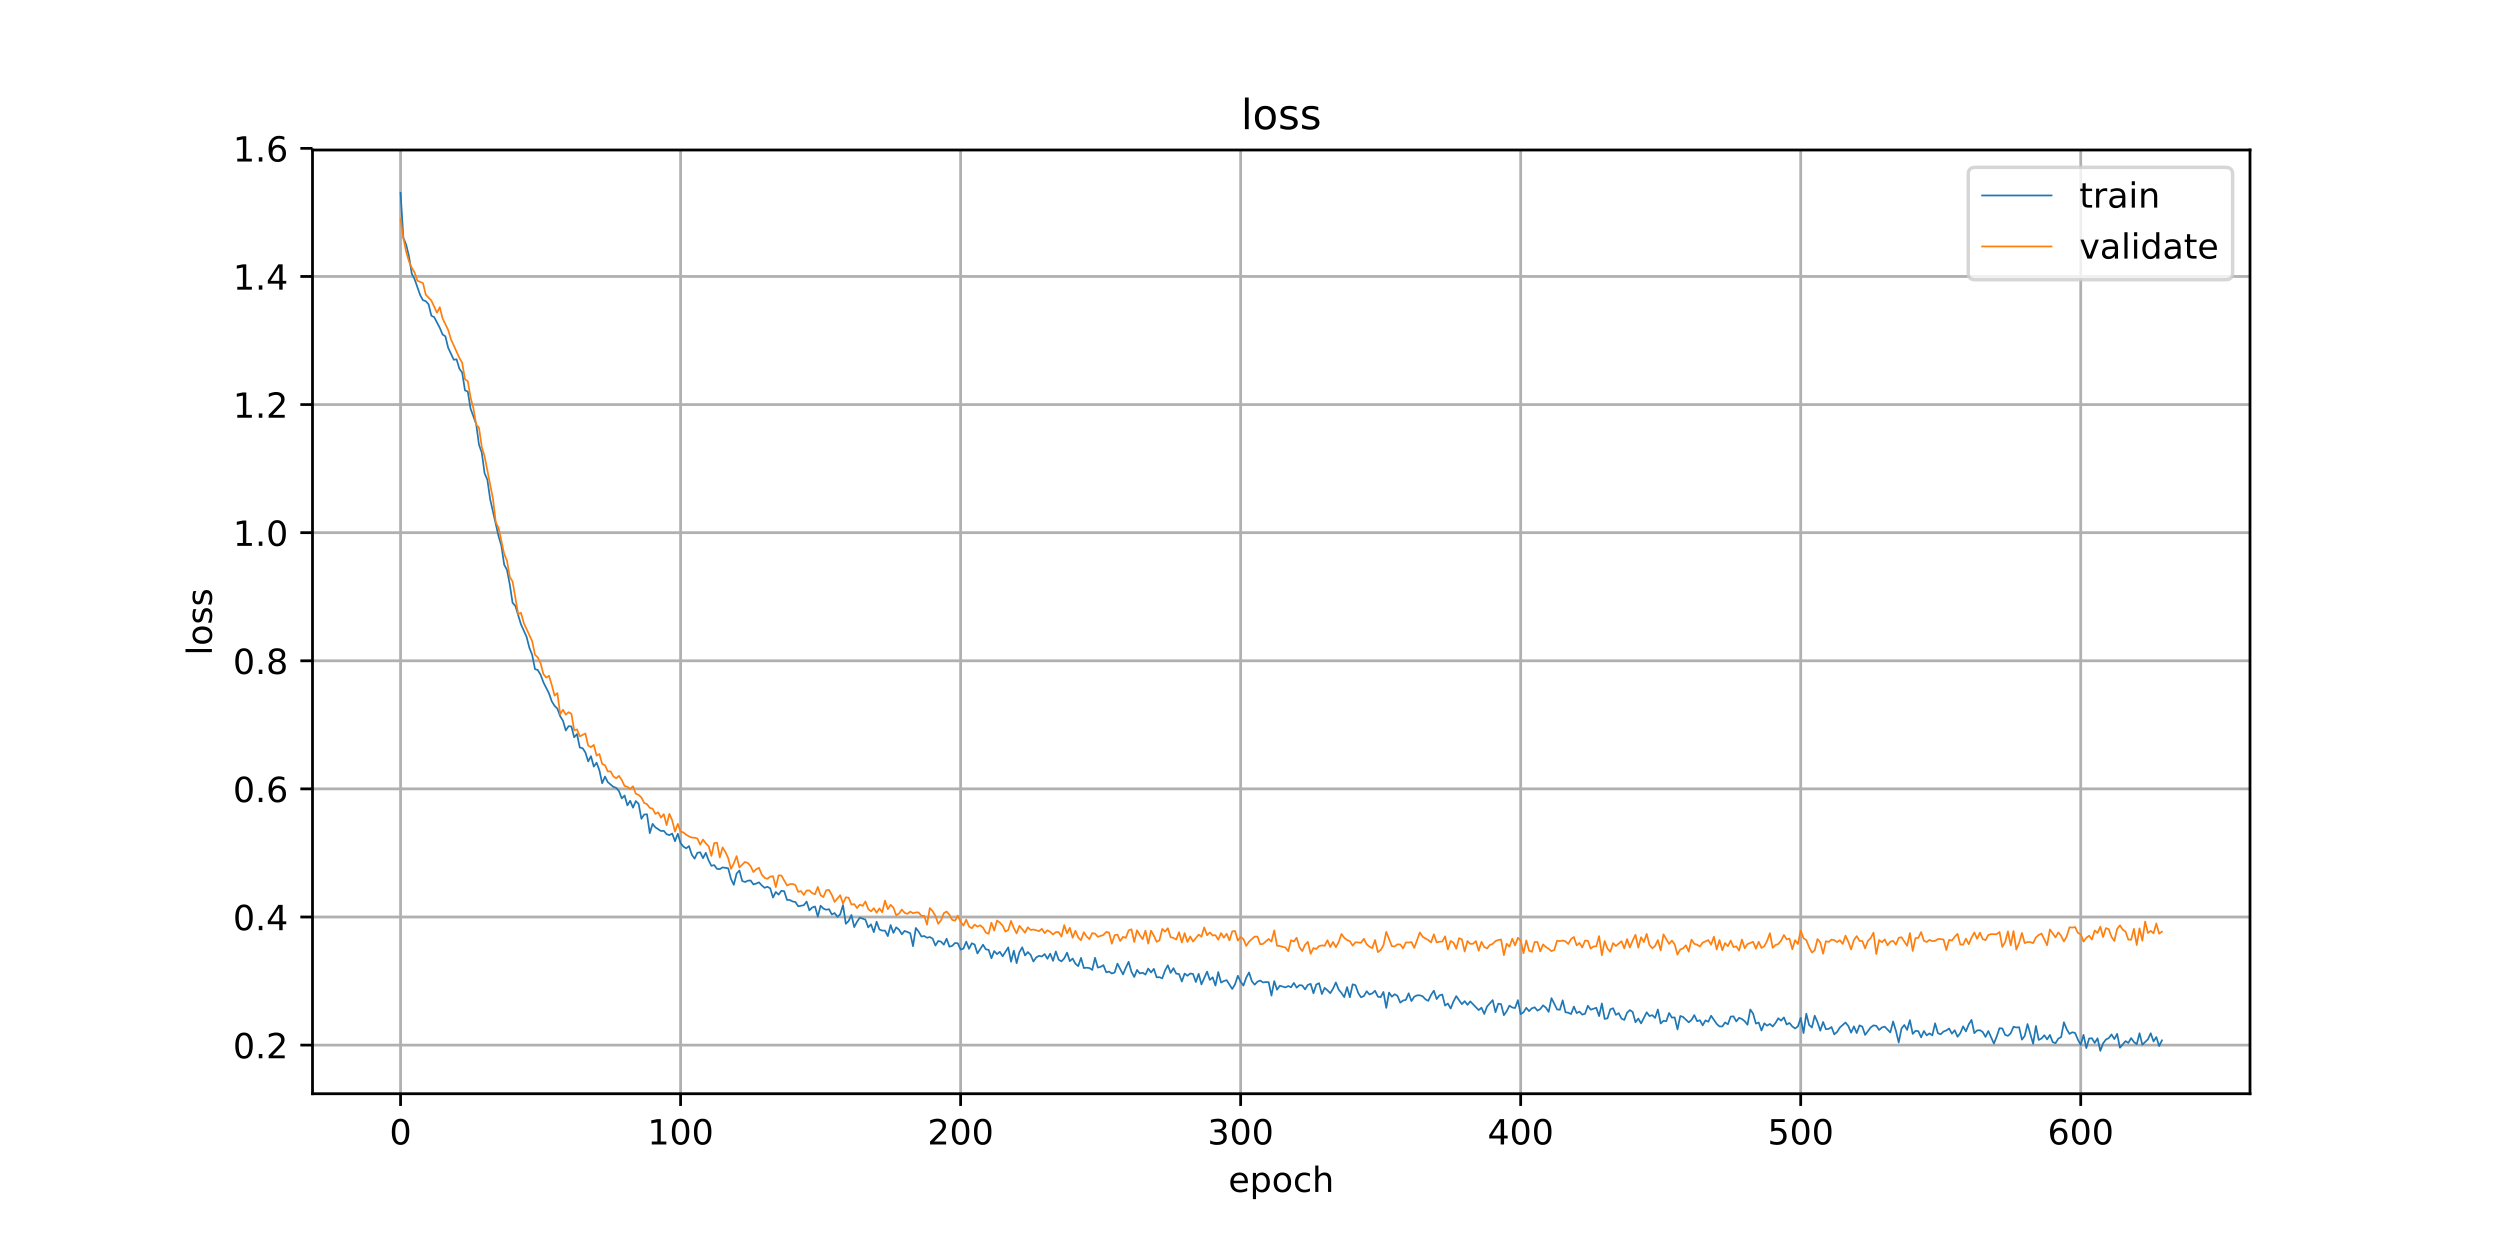 <?xml version="1.0" encoding="utf-8" standalone="no"?>
<!DOCTYPE svg PUBLIC "-//W3C//DTD SVG 1.1//EN"
  "http://www.w3.org/Graphics/SVG/1.1/DTD/svg11.dtd">
<!-- Created with matplotlib (https://matplotlib.org/) -->
<svg height="360pt" version="1.1" viewBox="0 0 720 360" width="720pt" xmlns="http://www.w3.org/2000/svg" xmlns:xlink="http://www.w3.org/1999/xlink">
 <defs>
  <style type="text/css">
*{stroke-linecap:butt;stroke-linejoin:round;}
  </style>
 </defs>
 <g id="figure_1">
  <g id="patch_1">
   <path d="M 0 360 
L 720 360 
L 720 0 
L 0 0 
z
" style="fill:#ffffff;"/>
  </g>
  <g id="axes_1">
   <g id="patch_2">
    <path d="M 90 315 
L 648 315 
L 648 43.2 
L 90 43.2 
z
" style="fill:#ffffff;"/>
   </g>
   <g id="matplotlib.axis_1">
    <g id="xtick_1">
     <g id="line2d_1">
      <path clip-path="url(#p3392801a5b)" d="M 115.364 315 
L 115.364 43.2 
" style="fill:none;stroke:#b0b0b0;stroke-linecap:square;stroke-width:0.8;"/>
     </g>
     <g id="line2d_2">
      <defs>
       <path d="M 0 0 
L 0 3.5 
" id="mfd34cdeb40" style="stroke:#000000;stroke-width:0.8;"/>
      </defs>
      <g>
       <use style="stroke:#000000;stroke-width:0.8;" x="115.364" xlink:href="#mfd34cdeb40" y="315"/>
      </g>
     </g>
     <g id="text_1">
      <!-- 0 -->
      <defs>
       <path d="M 31.781 66.406 
Q 24.172 66.406 20.328 58.906 
Q 16.5 51.422 16.5 36.375 
Q 16.5 21.391 20.328 13.891 
Q 24.172 6.391 31.781 6.391 
Q 39.453 6.391 43.281 13.891 
Q 47.125 21.391 47.125 36.375 
Q 47.125 51.422 43.281 58.906 
Q 39.453 66.406 31.781 66.406 
z
M 31.781 74.219 
Q 44.047 74.219 50.516 64.516 
Q 56.984 54.828 56.984 36.375 
Q 56.984 17.969 50.516 8.266 
Q 44.047 -1.422 31.781 -1.422 
Q 19.531 -1.422 13.062 8.266 
Q 6.594 17.969 6.594 36.375 
Q 6.594 54.828 13.062 64.516 
Q 19.531 74.219 31.781 74.219 
z
" id="DejaVuSans-48"/>
      </defs>
      <g transform="translate(112.182 329.598)scale(0.1 -0.1)">
       <use xlink:href="#DejaVuSans-48"/>
      </g>
     </g>
    </g>
    <g id="xtick_2">
     <g id="line2d_3">
      <path clip-path="url(#p3392801a5b)" d="M 196.011 315 
L 196.011 43.2 
" style="fill:none;stroke:#b0b0b0;stroke-linecap:square;stroke-width:0.8;"/>
     </g>
     <g id="line2d_4">
      <g>
       <use style="stroke:#000000;stroke-width:0.8;" x="196.011" xlink:href="#mfd34cdeb40" y="315"/>
      </g>
     </g>
     <g id="text_2">
      <!-- 100 -->
      <defs>
       <path d="M 12.406 8.297 
L 28.516 8.297 
L 28.516 63.922 
L 10.984 60.406 
L 10.984 69.391 
L 28.422 72.906 
L 38.281 72.906 
L 38.281 8.297 
L 54.391 8.297 
L 54.391 0 
L 12.406 0 
z
" id="DejaVuSans-49"/>
      </defs>
      <g transform="translate(186.467 329.598)scale(0.1 -0.1)">
       <use xlink:href="#DejaVuSans-49"/>
       <use x="63.623" xlink:href="#DejaVuSans-48"/>
       <use x="127.246" xlink:href="#DejaVuSans-48"/>
      </g>
     </g>
    </g>
    <g id="xtick_3">
     <g id="line2d_5">
      <path clip-path="url(#p3392801a5b)" d="M 276.659 315 
L 276.659 43.2 
" style="fill:none;stroke:#b0b0b0;stroke-linecap:square;stroke-width:0.8;"/>
     </g>
     <g id="line2d_6">
      <g>
       <use style="stroke:#000000;stroke-width:0.8;" x="276.659" xlink:href="#mfd34cdeb40" y="315"/>
      </g>
     </g>
     <g id="text_3">
      <!-- 200 -->
      <defs>
       <path d="M 19.188 8.297 
L 53.609 8.297 
L 53.609 0 
L 7.328 0 
L 7.328 8.297 
Q 12.938 14.109 22.625 23.891 
Q 32.328 33.688 34.812 36.531 
Q 39.547 41.844 41.422 45.531 
Q 43.312 49.219 43.312 52.781 
Q 43.312 58.594 39.234 62.25 
Q 35.156 65.922 28.609 65.922 
Q 23.969 65.922 18.812 64.312 
Q 13.672 62.703 7.812 59.422 
L 7.812 69.391 
Q 13.766 71.781 18.938 73 
Q 24.125 74.219 28.422 74.219 
Q 39.75 74.219 46.484 68.547 
Q 53.219 62.891 53.219 53.422 
Q 53.219 48.922 51.531 44.891 
Q 49.859 40.875 45.406 35.406 
Q 44.188 33.984 37.641 27.219 
Q 31.109 20.453 19.188 8.297 
z
" id="DejaVuSans-50"/>
      </defs>
      <g transform="translate(267.115 329.598)scale(0.1 -0.1)">
       <use xlink:href="#DejaVuSans-50"/>
       <use x="63.623" xlink:href="#DejaVuSans-48"/>
       <use x="127.246" xlink:href="#DejaVuSans-48"/>
      </g>
     </g>
    </g>
    <g id="xtick_4">
     <g id="line2d_7">
      <path clip-path="url(#p3392801a5b)" d="M 357.306 315 
L 357.306 43.2 
" style="fill:none;stroke:#b0b0b0;stroke-linecap:square;stroke-width:0.8;"/>
     </g>
     <g id="line2d_8">
      <g>
       <use style="stroke:#000000;stroke-width:0.8;" x="357.306" xlink:href="#mfd34cdeb40" y="315"/>
      </g>
     </g>
     <g id="text_4">
      <!-- 300 -->
      <defs>
       <path d="M 40.578 39.312 
Q 47.656 37.797 51.625 33 
Q 55.609 28.219 55.609 21.188 
Q 55.609 10.406 48.188 4.484 
Q 40.766 -1.422 27.094 -1.422 
Q 22.516 -1.422 17.656 -0.516 
Q 12.797 0.391 7.625 2.203 
L 7.625 11.719 
Q 11.719 9.328 16.594 8.109 
Q 21.484 6.891 26.812 6.891 
Q 36.078 6.891 40.938 10.547 
Q 45.797 14.203 45.797 21.188 
Q 45.797 27.641 41.281 31.266 
Q 36.766 34.906 28.719 34.906 
L 20.219 34.906 
L 20.219 43.016 
L 29.109 43.016 
Q 36.375 43.016 40.234 45.922 
Q 44.094 48.828 44.094 54.297 
Q 44.094 59.906 40.109 62.906 
Q 36.141 65.922 28.719 65.922 
Q 24.656 65.922 20.016 65.031 
Q 15.375 64.156 9.812 62.312 
L 9.812 71.094 
Q 15.438 72.656 20.344 73.438 
Q 25.25 74.219 29.594 74.219 
Q 40.828 74.219 47.359 69.109 
Q 53.906 64.016 53.906 55.328 
Q 53.906 49.266 50.438 45.094 
Q 46.969 40.922 40.578 39.312 
z
" id="DejaVuSans-51"/>
      </defs>
      <g transform="translate(347.762 329.598)scale(0.1 -0.1)">
       <use xlink:href="#DejaVuSans-51"/>
       <use x="63.623" xlink:href="#DejaVuSans-48"/>
       <use x="127.246" xlink:href="#DejaVuSans-48"/>
      </g>
     </g>
    </g>
    <g id="xtick_5">
     <g id="line2d_9">
      <path clip-path="url(#p3392801a5b)" d="M 437.954 315 
L 437.954 43.2 
" style="fill:none;stroke:#b0b0b0;stroke-linecap:square;stroke-width:0.8;"/>
     </g>
     <g id="line2d_10">
      <g>
       <use style="stroke:#000000;stroke-width:0.8;" x="437.954" xlink:href="#mfd34cdeb40" y="315"/>
      </g>
     </g>
     <g id="text_5">
      <!-- 400 -->
      <defs>
       <path d="M 37.797 64.312 
L 12.891 25.391 
L 37.797 25.391 
z
M 35.203 72.906 
L 47.609 72.906 
L 47.609 25.391 
L 58.016 25.391 
L 58.016 17.188 
L 47.609 17.188 
L 47.609 0 
L 37.797 0 
L 37.797 17.188 
L 4.891 17.188 
L 4.891 26.703 
z
" id="DejaVuSans-52"/>
      </defs>
      <g transform="translate(428.41 329.598)scale(0.1 -0.1)">
       <use xlink:href="#DejaVuSans-52"/>
       <use x="63.623" xlink:href="#DejaVuSans-48"/>
       <use x="127.246" xlink:href="#DejaVuSans-48"/>
      </g>
     </g>
    </g>
    <g id="xtick_6">
     <g id="line2d_11">
      <path clip-path="url(#p3392801a5b)" d="M 518.601 315 
L 518.601 43.2 
" style="fill:none;stroke:#b0b0b0;stroke-linecap:square;stroke-width:0.8;"/>
     </g>
     <g id="line2d_12">
      <g>
       <use style="stroke:#000000;stroke-width:0.8;" x="518.601" xlink:href="#mfd34cdeb40" y="315"/>
      </g>
     </g>
     <g id="text_6">
      <!-- 500 -->
      <defs>
       <path d="M 10.797 72.906 
L 49.516 72.906 
L 49.516 64.594 
L 19.828 64.594 
L 19.828 46.734 
Q 21.969 47.469 24.109 47.828 
Q 26.266 48.188 28.422 48.188 
Q 40.625 48.188 47.75 41.5 
Q 54.891 34.812 54.891 23.391 
Q 54.891 11.625 47.562 5.094 
Q 40.234 -1.422 26.906 -1.422 
Q 22.312 -1.422 17.547 -0.641 
Q 12.797 0.141 7.719 1.703 
L 7.719 11.625 
Q 12.109 9.234 16.797 8.062 
Q 21.484 6.891 26.703 6.891 
Q 35.156 6.891 40.078 11.328 
Q 45.016 15.766 45.016 23.391 
Q 45.016 31 40.078 35.438 
Q 35.156 39.891 26.703 39.891 
Q 22.75 39.891 18.812 39.016 
Q 14.891 38.141 10.797 36.281 
z
" id="DejaVuSans-53"/>
      </defs>
      <g transform="translate(509.057 329.598)scale(0.1 -0.1)">
       <use xlink:href="#DejaVuSans-53"/>
       <use x="63.623" xlink:href="#DejaVuSans-48"/>
       <use x="127.246" xlink:href="#DejaVuSans-48"/>
      </g>
     </g>
    </g>
    <g id="xtick_7">
     <g id="line2d_13">
      <path clip-path="url(#p3392801a5b)" d="M 599.249 315 
L 599.249 43.2 
" style="fill:none;stroke:#b0b0b0;stroke-linecap:square;stroke-width:0.8;"/>
     </g>
     <g id="line2d_14">
      <g>
       <use style="stroke:#000000;stroke-width:0.8;" x="599.249" xlink:href="#mfd34cdeb40" y="315"/>
      </g>
     </g>
     <g id="text_7">
      <!-- 600 -->
      <defs>
       <path d="M 33.016 40.375 
Q 26.375 40.375 22.484 35.828 
Q 18.609 31.297 18.609 23.391 
Q 18.609 15.531 22.484 10.953 
Q 26.375 6.391 33.016 6.391 
Q 39.656 6.391 43.531 10.953 
Q 47.406 15.531 47.406 23.391 
Q 47.406 31.297 43.531 35.828 
Q 39.656 40.375 33.016 40.375 
z
M 52.594 71.297 
L 52.594 62.312 
Q 48.875 64.062 45.094 64.984 
Q 41.312 65.922 37.594 65.922 
Q 27.828 65.922 22.672 59.328 
Q 17.531 52.734 16.797 39.406 
Q 19.672 43.656 24.016 45.922 
Q 28.375 48.188 33.594 48.188 
Q 44.578 48.188 50.953 41.516 
Q 57.328 34.859 57.328 23.391 
Q 57.328 12.156 50.688 5.359 
Q 44.047 -1.422 33.016 -1.422 
Q 20.359 -1.422 13.672 8.266 
Q 6.984 17.969 6.984 36.375 
Q 6.984 53.656 15.188 63.938 
Q 23.391 74.219 37.203 74.219 
Q 40.922 74.219 44.703 73.484 
Q 48.484 72.75 52.594 71.297 
z
" id="DejaVuSans-54"/>
      </defs>
      <g transform="translate(589.705 329.598)scale(0.1 -0.1)">
       <use xlink:href="#DejaVuSans-54"/>
       <use x="63.623" xlink:href="#DejaVuSans-48"/>
       <use x="127.246" xlink:href="#DejaVuSans-48"/>
      </g>
     </g>
    </g>
    <g id="text_8">
     <!-- epoch -->
     <defs>
      <path d="M 56.203 29.594 
L 56.203 25.203 
L 14.891 25.203 
Q 15.484 15.922 20.484 11.062 
Q 25.484 6.203 34.422 6.203 
Q 39.594 6.203 44.453 7.469 
Q 49.312 8.734 54.109 11.281 
L 54.109 2.781 
Q 49.266 0.734 44.188 -0.344 
Q 39.109 -1.422 33.891 -1.422 
Q 20.797 -1.422 13.156 6.188 
Q 5.516 13.812 5.516 26.812 
Q 5.516 40.234 12.766 48.109 
Q 20.016 56 32.328 56 
Q 43.359 56 49.781 48.891 
Q 56.203 41.797 56.203 29.594 
z
M 47.219 32.234 
Q 47.125 39.594 43.094 43.984 
Q 39.062 48.391 32.422 48.391 
Q 24.906 48.391 20.391 44.141 
Q 15.875 39.891 15.188 32.172 
z
" id="DejaVuSans-101"/>
      <path d="M 18.109 8.203 
L 18.109 -20.797 
L 9.078 -20.797 
L 9.078 54.688 
L 18.109 54.688 
L 18.109 46.391 
Q 20.953 51.266 25.266 53.625 
Q 29.594 56 35.594 56 
Q 45.562 56 51.781 48.094 
Q 58.016 40.188 58.016 27.297 
Q 58.016 14.406 51.781 6.484 
Q 45.562 -1.422 35.594 -1.422 
Q 29.594 -1.422 25.266 0.953 
Q 20.953 3.328 18.109 8.203 
z
M 48.688 27.297 
Q 48.688 37.203 44.609 42.844 
Q 40.531 48.484 33.406 48.484 
Q 26.266 48.484 22.188 42.844 
Q 18.109 37.203 18.109 27.297 
Q 18.109 17.391 22.188 11.75 
Q 26.266 6.109 33.406 6.109 
Q 40.531 6.109 44.609 11.75 
Q 48.688 17.391 48.688 27.297 
z
" id="DejaVuSans-112"/>
      <path d="M 30.609 48.391 
Q 23.391 48.391 19.188 42.75 
Q 14.984 37.109 14.984 27.297 
Q 14.984 17.484 19.156 11.844 
Q 23.344 6.203 30.609 6.203 
Q 37.797 6.203 41.984 11.859 
Q 46.188 17.531 46.188 27.297 
Q 46.188 37.016 41.984 42.703 
Q 37.797 48.391 30.609 48.391 
z
M 30.609 56 
Q 42.328 56 49.016 48.375 
Q 55.719 40.766 55.719 27.297 
Q 55.719 13.875 49.016 6.219 
Q 42.328 -1.422 30.609 -1.422 
Q 18.844 -1.422 12.172 6.219 
Q 5.516 13.875 5.516 27.297 
Q 5.516 40.766 12.172 48.375 
Q 18.844 56 30.609 56 
z
" id="DejaVuSans-111"/>
      <path d="M 48.781 52.594 
L 48.781 44.188 
Q 44.969 46.297 41.141 47.344 
Q 37.312 48.391 33.406 48.391 
Q 24.656 48.391 19.812 42.844 
Q 14.984 37.312 14.984 27.297 
Q 14.984 17.281 19.812 11.734 
Q 24.656 6.203 33.406 6.203 
Q 37.312 6.203 41.141 7.25 
Q 44.969 8.297 48.781 10.406 
L 48.781 2.094 
Q 45.016 0.344 40.984 -0.531 
Q 36.969 -1.422 32.422 -1.422 
Q 20.062 -1.422 12.781 6.344 
Q 5.516 14.109 5.516 27.297 
Q 5.516 40.672 12.859 48.328 
Q 20.219 56 33.016 56 
Q 37.156 56 41.109 55.141 
Q 45.062 54.297 48.781 52.594 
z
" id="DejaVuSans-99"/>
      <path d="M 54.891 33.016 
L 54.891 0 
L 45.906 0 
L 45.906 32.719 
Q 45.906 40.484 42.875 44.328 
Q 39.844 48.188 33.797 48.188 
Q 26.516 48.188 22.312 43.547 
Q 18.109 38.922 18.109 30.906 
L 18.109 0 
L 9.078 0 
L 9.078 75.984 
L 18.109 75.984 
L 18.109 46.188 
Q 21.344 51.125 25.703 53.562 
Q 30.078 56 35.797 56 
Q 45.219 56 50.047 50.172 
Q 54.891 44.344 54.891 33.016 
z
" id="DejaVuSans-104"/>
     </defs>
     <g transform="translate(353.772 343.277)scale(0.1 -0.1)">
      <use xlink:href="#DejaVuSans-101"/>
      <use x="61.523" xlink:href="#DejaVuSans-112"/>
      <use x="125" xlink:href="#DejaVuSans-111"/>
      <use x="186.182" xlink:href="#DejaVuSans-99"/>
      <use x="241.162" xlink:href="#DejaVuSans-104"/>
     </g>
    </g>
   </g>
   <g id="matplotlib.axis_2">
    <g id="ytick_1">
     <g id="line2d_15">
      <path clip-path="url(#p3392801a5b)" d="M 90 300.987 
L 648 300.987 
" style="fill:none;stroke:#b0b0b0;stroke-linecap:square;stroke-width:0.8;"/>
     </g>
     <g id="line2d_16">
      <defs>
       <path d="M 0 0 
L -3.5 0 
" id="m54b53f34a9" style="stroke:#000000;stroke-width:0.8;"/>
      </defs>
      <g>
       <use style="stroke:#000000;stroke-width:0.8;" x="90" xlink:href="#m54b53f34a9" y="300.987"/>
      </g>
     </g>
     <g id="text_9">
      <!-- 0.2 -->
      <defs>
       <path d="M 10.688 12.406 
L 21 12.406 
L 21 0 
L 10.688 0 
z
" id="DejaVuSans-46"/>
      </defs>
      <g transform="translate(67.097 304.786)scale(0.1 -0.1)">
       <use xlink:href="#DejaVuSans-48"/>
       <use x="63.623" xlink:href="#DejaVuSans-46"/>
       <use x="95.41" xlink:href="#DejaVuSans-50"/>
      </g>
     </g>
    </g>
    <g id="ytick_2">
     <g id="line2d_17">
      <path clip-path="url(#p3392801a5b)" d="M 90 264.093 
L 648 264.093 
" style="fill:none;stroke:#b0b0b0;stroke-linecap:square;stroke-width:0.8;"/>
     </g>
     <g id="line2d_18">
      <g>
       <use style="stroke:#000000;stroke-width:0.8;" x="90" xlink:href="#m54b53f34a9" y="264.093"/>
      </g>
     </g>
     <g id="text_10">
      <!-- 0.4 -->
      <g transform="translate(67.097 267.892)scale(0.1 -0.1)">
       <use xlink:href="#DejaVuSans-48"/>
       <use x="63.623" xlink:href="#DejaVuSans-46"/>
       <use x="95.41" xlink:href="#DejaVuSans-52"/>
      </g>
     </g>
    </g>
    <g id="ytick_3">
     <g id="line2d_19">
      <path clip-path="url(#p3392801a5b)" d="M 90 227.198 
L 648 227.198 
" style="fill:none;stroke:#b0b0b0;stroke-linecap:square;stroke-width:0.8;"/>
     </g>
     <g id="line2d_20">
      <g>
       <use style="stroke:#000000;stroke-width:0.8;" x="90" xlink:href="#m54b53f34a9" y="227.198"/>
      </g>
     </g>
     <g id="text_11">
      <!-- 0.6 -->
      <g transform="translate(67.097 230.998)scale(0.1 -0.1)">
       <use xlink:href="#DejaVuSans-48"/>
       <use x="63.623" xlink:href="#DejaVuSans-46"/>
       <use x="95.41" xlink:href="#DejaVuSans-54"/>
      </g>
     </g>
    </g>
    <g id="ytick_4">
     <g id="line2d_21">
      <path clip-path="url(#p3392801a5b)" d="M 90 190.304 
L 648 190.304 
" style="fill:none;stroke:#b0b0b0;stroke-linecap:square;stroke-width:0.8;"/>
     </g>
     <g id="line2d_22">
      <g>
       <use style="stroke:#000000;stroke-width:0.8;" x="90" xlink:href="#m54b53f34a9" y="190.304"/>
      </g>
     </g>
     <g id="text_12">
      <!-- 0.8 -->
      <defs>
       <path d="M 31.781 34.625 
Q 24.75 34.625 20.719 30.859 
Q 16.703 27.094 16.703 20.516 
Q 16.703 13.922 20.719 10.156 
Q 24.75 6.391 31.781 6.391 
Q 38.812 6.391 42.859 10.172 
Q 46.922 13.969 46.922 20.516 
Q 46.922 27.094 42.891 30.859 
Q 38.875 34.625 31.781 34.625 
z
M 21.922 38.812 
Q 15.578 40.375 12.031 44.719 
Q 8.5 49.078 8.5 55.328 
Q 8.5 64.062 14.719 69.141 
Q 20.953 74.219 31.781 74.219 
Q 42.672 74.219 48.875 69.141 
Q 55.078 64.062 55.078 55.328 
Q 55.078 49.078 51.531 44.719 
Q 48 40.375 41.703 38.812 
Q 48.828 37.156 52.797 32.312 
Q 56.781 27.484 56.781 20.516 
Q 56.781 9.906 50.312 4.234 
Q 43.844 -1.422 31.781 -1.422 
Q 19.734 -1.422 13.25 4.234 
Q 6.781 9.906 6.781 20.516 
Q 6.781 27.484 10.781 32.312 
Q 14.797 37.156 21.922 38.812 
z
M 18.312 54.391 
Q 18.312 48.734 21.844 45.562 
Q 25.391 42.391 31.781 42.391 
Q 38.141 42.391 41.719 45.562 
Q 45.312 48.734 45.312 54.391 
Q 45.312 60.062 41.719 63.234 
Q 38.141 66.406 31.781 66.406 
Q 25.391 66.406 21.844 63.234 
Q 18.312 60.062 18.312 54.391 
z
" id="DejaVuSans-56"/>
      </defs>
      <g transform="translate(67.097 194.103)scale(0.1 -0.1)">
       <use xlink:href="#DejaVuSans-48"/>
       <use x="63.623" xlink:href="#DejaVuSans-46"/>
       <use x="95.41" xlink:href="#DejaVuSans-56"/>
      </g>
     </g>
    </g>
    <g id="ytick_5">
     <g id="line2d_23">
      <path clip-path="url(#p3392801a5b)" d="M 90 153.41 
L 648 153.41 
" style="fill:none;stroke:#b0b0b0;stroke-linecap:square;stroke-width:0.8;"/>
     </g>
     <g id="line2d_24">
      <g>
       <use style="stroke:#000000;stroke-width:0.8;" x="90" xlink:href="#m54b53f34a9" y="153.41"/>
      </g>
     </g>
     <g id="text_13">
      <!-- 1.0 -->
      <g transform="translate(67.097 157.209)scale(0.1 -0.1)">
       <use xlink:href="#DejaVuSans-49"/>
       <use x="63.623" xlink:href="#DejaVuSans-46"/>
       <use x="95.41" xlink:href="#DejaVuSans-48"/>
      </g>
     </g>
    </g>
    <g id="ytick_6">
     <g id="line2d_25">
      <path clip-path="url(#p3392801a5b)" d="M 90 116.515 
L 648 116.515 
" style="fill:none;stroke:#b0b0b0;stroke-linecap:square;stroke-width:0.8;"/>
     </g>
     <g id="line2d_26">
      <g>
       <use style="stroke:#000000;stroke-width:0.8;" x="90" xlink:href="#m54b53f34a9" y="116.515"/>
      </g>
     </g>
     <g id="text_14">
      <!-- 1.2 -->
      <g transform="translate(67.097 120.315)scale(0.1 -0.1)">
       <use xlink:href="#DejaVuSans-49"/>
       <use x="63.623" xlink:href="#DejaVuSans-46"/>
       <use x="95.41" xlink:href="#DejaVuSans-50"/>
      </g>
     </g>
    </g>
    <g id="ytick_7">
     <g id="line2d_27">
      <path clip-path="url(#p3392801a5b)" d="M 90 79.621 
L 648 79.621 
" style="fill:none;stroke:#b0b0b0;stroke-linecap:square;stroke-width:0.8;"/>
     </g>
     <g id="line2d_28">
      <g>
       <use style="stroke:#000000;stroke-width:0.8;" x="90" xlink:href="#m54b53f34a9" y="79.621"/>
      </g>
     </g>
     <g id="text_15">
      <!-- 1.4 -->
      <g transform="translate(67.097 83.42)scale(0.1 -0.1)">
       <use xlink:href="#DejaVuSans-49"/>
       <use x="63.623" xlink:href="#DejaVuSans-46"/>
       <use x="95.41" xlink:href="#DejaVuSans-52"/>
      </g>
     </g>
    </g>
    <g id="ytick_8">
     <g id="line2d_29">
      <path clip-path="url(#p3392801a5b)" d="M 90 42.727 
L 648 42.727 
" style="fill:none;stroke:#b0b0b0;stroke-linecap:square;stroke-width:0.8;"/>
     </g>
     <g id="line2d_30">
      <g>
       <use style="stroke:#000000;stroke-width:0.8;" x="90" xlink:href="#m54b53f34a9" y="42.727"/>
      </g>
     </g>
     <g id="text_16">
      <!-- 1.6 -->
      <g transform="translate(67.097 46.526)scale(0.1 -0.1)">
       <use xlink:href="#DejaVuSans-49"/>
       <use x="63.623" xlink:href="#DejaVuSans-46"/>
       <use x="95.41" xlink:href="#DejaVuSans-54"/>
      </g>
     </g>
    </g>
    <g id="text_17">
     <!-- loss -->
     <defs>
      <path d="M 9.422 75.984 
L 18.406 75.984 
L 18.406 0 
L 9.422 0 
z
" id="DejaVuSans-108"/>
      <path d="M 44.281 53.078 
L 44.281 44.578 
Q 40.484 46.531 36.375 47.5 
Q 32.281 48.484 27.875 48.484 
Q 21.188 48.484 17.844 46.438 
Q 14.5 44.391 14.5 40.281 
Q 14.5 37.156 16.891 35.375 
Q 19.281 33.594 26.516 31.984 
L 29.594 31.297 
Q 39.156 29.25 43.188 25.516 
Q 47.219 21.781 47.219 15.094 
Q 47.219 7.469 41.188 3.016 
Q 35.156 -1.422 24.609 -1.422 
Q 20.219 -1.422 15.453 -0.562 
Q 10.688 0.297 5.422 2 
L 5.422 11.281 
Q 10.406 8.688 15.234 7.391 
Q 20.062 6.109 24.812 6.109 
Q 31.156 6.109 34.562 8.281 
Q 37.984 10.453 37.984 14.406 
Q 37.984 18.062 35.516 20.016 
Q 33.062 21.969 24.703 23.781 
L 21.578 24.516 
Q 13.234 26.266 9.516 29.906 
Q 5.812 33.547 5.812 39.891 
Q 5.812 47.609 11.281 51.797 
Q 16.75 56 26.812 56 
Q 31.781 56 36.172 55.266 
Q 40.578 54.547 44.281 53.078 
z
" id="DejaVuSans-115"/>
     </defs>
     <g transform="translate(61.017 188.758)rotate(-90)scale(0.1 -0.1)">
      <use xlink:href="#DejaVuSans-108"/>
      <use x="27.783" xlink:href="#DejaVuSans-111"/>
      <use x="88.965" xlink:href="#DejaVuSans-115"/>
      <use x="141.064" xlink:href="#DejaVuSans-115"/>
     </g>
    </g>
   </g>
   <g id="line2d_31">
    <path clip-path="url(#p3392801a5b)" d="M 115.364 55.555 
L 116.17 68.508 
L 116.977 70.475 
L 117.783 73.806 
L 118.59 78.825 
L 119.396 80.391 
L 121.009 84.99 
L 121.815 86.454 
L 122.622 86.734 
L 123.428 87.643 
L 124.235 90.924 
L 125.041 91.333 
L 126.654 94.407 
L 127.461 96.339 
L 128.267 96.856 
L 129.074 100.165 
L 130.687 103.609 
L 131.493 103.483 
L 132.3 106.187 
L 133.106 107.313 
L 133.913 112.424 
L 134.719 112.776 
L 135.526 117.714 
L 137.138 122.081 
L 137.945 128.08 
L 138.751 130.356 
L 139.558 136.282 
L 140.364 138.184 
L 141.171 143.806 
L 143.59 154.443 
L 144.397 157.176 
L 145.203 162.613 
L 146.01 164.143 
L 146.816 168.338 
L 147.623 173.617 
L 148.429 174.524 
L 150.042 179.817 
L 151.655 183.415 
L 152.461 186.568 
L 153.268 188.598 
L 154.074 192.704 
L 154.881 192.974 
L 155.687 194.334 
L 156.494 196.496 
L 158.107 199.687 
L 158.913 201.985 
L 159.72 203.286 
L 160.526 204.097 
L 161.333 206.279 
L 162.139 207.569 
L 162.946 210.372 
L 163.752 209.141 
L 164.559 209.215 
L 165.365 212.341 
L 166.172 211.406 
L 166.978 215.296 
L 167.785 215.471 
L 168.591 216.713 
L 169.397 219.284 
L 170.204 217.777 
L 171.01 220.776 
L 171.817 219.653 
L 172.623 221.85 
L 173.43 225.583 
L 174.236 223.648 
L 175.043 225.253 
L 176.656 226.627 
L 177.462 226.892 
L 178.269 227.856 
L 179.075 229.937 
L 179.882 229.112 
L 180.688 231.942 
L 181.495 230.623 
L 182.301 232.608 
L 183.108 230.708 
L 183.914 231.505 
L 184.72 235.825 
L 185.527 234.57 
L 186.333 234.52 
L 187.14 239.94 
L 187.946 237.275 
L 188.753 238.284 
L 190.366 239.328 
L 191.172 239.263 
L 191.979 240.245 
L 192.785 240.52 
L 193.592 240.061 
L 194.398 242.267 
L 195.205 240.128 
L 196.011 242.832 
L 196.818 243.806 
L 197.624 244.327 
L 198.431 243.666 
L 199.237 246.14 
L 200.044 247.291 
L 200.85 245.614 
L 201.656 245.455 
L 202.463 247.146 
L 203.269 245.608 
L 204.076 247.789 
L 204.882 249.356 
L 205.689 249.148 
L 206.495 250.233 
L 207.302 250.318 
L 208.108 249.806 
L 209.721 250.082 
L 210.528 253.13 
L 211.334 254.83 
L 212.141 251.592 
L 212.947 250.704 
L 213.754 253.717 
L 214.56 254.027 
L 215.367 253.633 
L 216.173 253.579 
L 216.979 254.708 
L 217.786 254.469 
L 218.592 254.102 
L 219.399 255.011 
L 220.205 255.683 
L 221.012 255.385 
L 221.818 255.839 
L 222.625 258.492 
L 223.431 256.889 
L 224.238 257.643 
L 225.044 256.537 
L 225.851 256.668 
L 226.657 259.179 
L 227.464 259.193 
L 228.27 259.627 
L 229.077 259.771 
L 229.883 261.011 
L 231.496 260.7 
L 232.303 259.665 
L 233.109 262.179 
L 233.915 261.357 
L 234.722 261.079 
L 235.528 263.989 
L 236.335 260.845 
L 237.141 261.673 
L 237.948 262.003 
L 238.754 261.851 
L 239.561 263.361 
L 240.367 262.957 
L 241.174 264.072 
L 241.98 263.335 
L 242.787 260.657 
L 243.593 266.056 
L 244.4 265.262 
L 245.206 263.507 
L 246.013 266.993 
L 246.819 265.477 
L 247.626 264.268 
L 249.238 264.853 
L 250.045 267.081 
L 250.851 266.222 
L 251.658 268.457 
L 252.464 265.46 
L 253.271 267.693 
L 254.077 268.016 
L 254.884 268.017 
L 255.69 269.595 
L 256.497 266.408 
L 257.303 268.68 
L 258.11 267.074 
L 258.916 267.737 
L 259.723 269.079 
L 260.529 268.092 
L 262.142 268.768 
L 262.949 272.498 
L 263.755 267.251 
L 264.561 268.292 
L 265.368 269.712 
L 266.174 269.57 
L 266.981 270.077 
L 267.787 269.866 
L 268.594 270.305 
L 269.4 272.32 
L 270.207 270.994 
L 271.013 271.206 
L 271.82 272.056 
L 272.626 270.343 
L 273.433 272.652 
L 274.239 272.409 
L 275.046 271.573 
L 275.852 271.684 
L 276.659 273.481 
L 277.465 273.196 
L 278.272 271.195 
L 279.078 273.258 
L 279.885 271.662 
L 280.691 272.033 
L 281.497 274.594 
L 283.11 272.074 
L 283.917 273.416 
L 284.723 273.561 
L 285.53 275.983 
L 286.336 273.914 
L 287.143 274.78 
L 287.949 274.121 
L 288.756 275.411 
L 290.369 272.855 
L 291.175 276.968 
L 291.982 273.783 
L 292.788 277.382 
L 293.595 274.212 
L 294.401 272.829 
L 295.208 275.164 
L 296.014 274.193 
L 296.82 275.006 
L 297.627 276.908 
L 298.433 275.732 
L 299.24 275.281 
L 300.046 275.48 
L 300.853 274.78 
L 301.659 276.13 
L 302.466 274.657 
L 303.272 276.719 
L 304.079 274.018 
L 304.885 276.358 
L 305.692 276.892 
L 306.498 276.002 
L 307.305 274.365 
L 308.111 276.81 
L 308.918 276.064 
L 309.724 277.561 
L 310.531 278.242 
L 311.337 275.871 
L 312.144 278.794 
L 312.95 278.698 
L 313.756 278.8 
L 314.563 279.339 
L 315.369 275.842 
L 316.176 278.666 
L 316.982 278.441 
L 317.789 277.961 
L 318.595 280.021 
L 319.402 279.807 
L 320.208 280.37 
L 321.015 280.075 
L 321.821 277.523 
L 323.434 280.638 
L 324.241 278.658 
L 325.047 276.991 
L 325.854 279.859 
L 326.66 281.369 
L 327.467 279.346 
L 328.273 280.337 
L 329.079 280.134 
L 329.886 280.689 
L 330.692 278.946 
L 331.499 280.069 
L 332.305 279.036 
L 333.112 281.462 
L 333.918 281.432 
L 334.725 281.765 
L 335.531 279.508 
L 336.338 278.006 
L 337.144 280.182 
L 337.951 278.842 
L 338.757 280.418 
L 339.564 280.513 
L 340.37 282.676 
L 341.177 280.388 
L 341.983 281.021 
L 342.79 280.365 
L 343.596 280.502 
L 344.403 282.809 
L 345.209 280.461 
L 346.015 283.504 
L 347.628 279.82 
L 348.435 282.215 
L 349.241 281.461 
L 350.048 283.848 
L 350.854 279.953 
L 351.661 282.97 
L 352.467 282.538 
L 353.274 282.286 
L 354.887 284.825 
L 355.693 283.451 
L 356.5 281.023 
L 357.306 282.753 
L 358.113 283.849 
L 358.919 281.555 
L 359.726 280.066 
L 360.532 282.585 
L 361.338 283.583 
L 362.145 282.722 
L 362.951 282.398 
L 363.758 282.948 
L 364.564 282.818 
L 365.371 282.873 
L 366.177 286.731 
L 366.984 282.557 
L 367.79 285.037 
L 368.597 283.89 
L 370.21 284.373 
L 371.016 283.973 
L 371.823 284.339 
L 372.629 283.09 
L 373.436 284.439 
L 374.242 283.718 
L 375.049 283.817 
L 375.855 284.945 
L 376.662 283.643 
L 377.468 283.355 
L 378.274 286.057 
L 379.081 283.549 
L 379.887 283.163 
L 380.694 286.279 
L 381.5 284.506 
L 382.307 285.198 
L 383.113 286.041 
L 383.92 284.732 
L 384.726 282.953 
L 385.533 284.981 
L 386.339 285.968 
L 387.146 287.16 
L 387.952 284.297 
L 388.759 287.206 
L 389.565 283.486 
L 390.372 283.745 
L 391.178 286.018 
L 391.985 287.222 
L 392.791 286.868 
L 393.597 285.472 
L 394.404 286.409 
L 395.21 286.095 
L 396.017 285.343 
L 396.823 287.037 
L 397.63 287.178 
L 398.436 285.692 
L 399.243 290.257 
L 400.049 285.862 
L 400.856 287.052 
L 401.662 286.343 
L 402.469 286.809 
L 403.275 288.756 
L 404.082 288.149 
L 404.888 287.958 
L 405.695 286.069 
L 406.501 288.318 
L 407.308 287.047 
L 408.114 286.658 
L 408.921 286.655 
L 409.727 286.936 
L 410.533 287.807 
L 411.34 288.248 
L 412.146 286.53 
L 412.953 285.319 
L 413.759 287.728 
L 414.566 286.682 
L 415.372 286.433 
L 416.179 289.602 
L 416.985 289.011 
L 417.792 290.447 
L 418.598 288.421 
L 419.405 286.893 
L 421.018 289.199 
L 421.824 288.335 
L 422.631 289.388 
L 423.437 288.401 
L 425.856 290.903 
L 426.663 290.219 
L 427.469 292.01 
L 428.276 289.87 
L 429.889 288.037 
L 430.695 291.502 
L 431.502 289.064 
L 432.308 289.193 
L 433.115 292.372 
L 433.921 291.242 
L 434.728 289.628 
L 435.534 290.164 
L 436.341 290.305 
L 437.147 288.053 
L 437.954 292.067 
L 438.76 291.548 
L 439.567 290.256 
L 440.373 291.204 
L 441.18 290.395 
L 441.986 290.101 
L 442.792 291.064 
L 443.599 290.603 
L 444.405 289.543 
L 445.212 290.194 
L 446.018 291.415 
L 446.825 287.472 
L 448.438 290.714 
L 449.244 290.813 
L 450.051 288.094 
L 450.857 291.526 
L 451.664 291.651 
L 452.47 292.045 
L 453.277 289.891 
L 454.083 291.768 
L 454.89 291.341 
L 455.696 292.21 
L 456.503 291.947 
L 457.309 289.649 
L 458.115 290.796 
L 459.728 290.242 
L 460.535 292.636 
L 461.341 289.005 
L 462.148 293.446 
L 462.954 293.277 
L 463.761 290.689 
L 464.567 290.368 
L 465.374 292.277 
L 466.18 291.773 
L 466.987 293.358 
L 467.793 293.743 
L 468.6 291.659 
L 469.406 290.906 
L 470.213 291.454 
L 471.019 294.397 
L 471.826 293.361 
L 472.632 294.736 
L 474.245 291.539 
L 475.051 292.619 
L 475.858 292.366 
L 476.664 293.149 
L 477.471 290.739 
L 478.277 294.769 
L 479.084 293.985 
L 479.89 294.117 
L 480.697 291.737 
L 481.503 293.073 
L 482.31 293.014 
L 483.116 296.476 
L 483.923 292.603 
L 484.729 292.887 
L 486.342 294.43 
L 487.149 293.753 
L 487.955 292.351 
L 488.762 294.098 
L 489.568 293.839 
L 490.374 295.294 
L 491.181 293.87 
L 491.987 294.264 
L 492.794 292.534 
L 494.407 294.877 
L 495.213 295.612 
L 496.02 295.614 
L 496.826 294.467 
L 497.633 294.996 
L 498.439 292.781 
L 499.246 292.707 
L 500.052 294.165 
L 500.859 293.141 
L 501.665 293.464 
L 502.472 294.102 
L 503.278 295.132 
L 504.085 290.736 
L 504.891 291.925 
L 505.697 294.795 
L 506.504 294.474 
L 507.31 296.783 
L 508.117 294.722 
L 508.923 295.385 
L 509.73 294.896 
L 510.536 295.625 
L 511.343 294.618 
L 512.149 293.26 
L 512.956 293.94 
L 513.762 293.019 
L 514.569 295.056 
L 515.375 294.609 
L 516.182 295.616 
L 516.988 296.193 
L 517.795 295.604 
L 518.601 293.165 
L 519.408 297.506 
L 520.214 291.953 
L 521.021 295.177 
L 521.827 295.914 
L 522.633 292.522 
L 523.44 294.39 
L 524.246 296.837 
L 525.053 294.327 
L 525.859 296.396 
L 526.666 296.318 
L 527.472 295.787 
L 528.279 297.887 
L 529.085 297.195 
L 529.892 295.899 
L 531.505 294.491 
L 532.311 295.469 
L 533.118 297.398 
L 533.924 295.598 
L 534.731 297.507 
L 535.537 295.302 
L 536.344 295.671 
L 537.15 298.056 
L 538.763 295.894 
L 539.569 295.307 
L 540.376 295.445 
L 541.182 296.623 
L 541.989 295.912 
L 542.795 295.67 
L 544.408 297.342 
L 545.215 294.193 
L 546.021 296.87 
L 546.828 300.227 
L 547.634 296.208 
L 548.441 295.203 
L 549.247 296.618 
L 550.054 293.797 
L 550.86 297.757 
L 551.667 296.876 
L 552.473 296.966 
L 553.28 298.757 
L 554.086 296.921 
L 554.892 298.182 
L 555.699 297.609 
L 556.505 298.173 
L 557.312 294.722 
L 558.118 297.564 
L 558.925 297.867 
L 559.731 297.084 
L 560.538 296.771 
L 561.344 296.201 
L 562.151 297.699 
L 562.957 296.707 
L 563.764 298.583 
L 564.57 297.53 
L 565.377 295.594 
L 566.183 297.041 
L 566.99 295.022 
L 567.796 293.732 
L 568.603 297.542 
L 569.409 296.77 
L 570.215 296.694 
L 571.022 297.217 
L 571.828 298.623 
L 572.635 296.94 
L 574.248 300.544 
L 575.054 298.503 
L 575.861 296.114 
L 576.667 296.205 
L 577.474 298.033 
L 578.28 298.334 
L 579.087 297.578 
L 579.893 295.696 
L 580.7 295.911 
L 581.506 295.848 
L 582.313 299.411 
L 583.119 298.335 
L 583.926 294.927 
L 585.539 300.607 
L 586.345 295.487 
L 587.151 299.495 
L 587.958 299.076 
L 588.764 298.144 
L 589.571 299.349 
L 590.377 298.064 
L 591.184 300.127 
L 591.99 300.437 
L 592.797 299.123 
L 593.603 298.694 
L 594.41 294.411 
L 595.216 296.427 
L 596.023 297.758 
L 596.829 297.285 
L 597.636 297.502 
L 598.442 299.422 
L 599.249 300.937 
L 600.055 298.051 
L 600.862 301.836 
L 601.668 299.09 
L 602.474 299.011 
L 603.281 300.362 
L 604.087 299.025 
L 604.894 302.645 
L 605.7 300.463 
L 606.507 299.384 
L 607.313 298.977 
L 608.12 297.92 
L 608.926 299.248 
L 609.733 297.762 
L 610.539 301.741 
L 612.152 299.839 
L 612.959 300.365 
L 613.765 298.969 
L 614.572 300.084 
L 615.378 300.751 
L 616.185 297.578 
L 616.991 300.884 
L 618.604 299.316 
L 619.41 297.579 
L 620.217 299.924 
L 621.023 298.674 
L 621.83 301.262 
L 622.636 299.619 
L 622.636 299.619 
" style="fill:none;stroke:#1f77b4;stroke-linecap:square;stroke-width:0.5;"/>
   </g>
   <g id="line2d_32">
    <path clip-path="url(#p3392801a5b)" d="M 115.364 63.126 
L 116.17 68.546 
L 116.977 72.483 
L 117.783 75.274 
L 118.59 77.156 
L 119.396 78.454 
L 120.202 80.843 
L 121.815 81.514 
L 122.622 84.882 
L 124.235 86.571 
L 125.848 90.07 
L 126.654 88.477 
L 127.461 91.698 
L 129.074 95.03 
L 129.88 97.737 
L 132.3 103.071 
L 133.106 104.47 
L 133.913 109.209 
L 134.719 109.789 
L 135.526 114.479 
L 136.332 117.559 
L 137.138 122.309 
L 137.945 123.181 
L 138.751 128.747 
L 139.558 131.405 
L 141.977 143.696 
L 142.784 150.395 
L 143.59 152.047 
L 145.203 159.557 
L 146.01 161.475 
L 146.816 166.169 
L 147.623 167.473 
L 149.236 176.867 
L 150.042 176.484 
L 150.849 179.419 
L 153.268 184.66 
L 154.074 188.573 
L 154.881 189.333 
L 155.687 191.023 
L 156.494 194.114 
L 157.3 195.134 
L 158.107 194.633 
L 158.913 197.271 
L 159.72 200.337 
L 160.526 199.617 
L 161.333 205.699 
L 162.139 204.395 
L 162.946 205.83 
L 163.752 205.099 
L 164.559 205.56 
L 165.365 210.342 
L 166.172 210.053 
L 166.978 212.061 
L 168.591 211.243 
L 169.397 214.733 
L 170.204 215.162 
L 171.01 214.533 
L 171.817 217.596 
L 172.623 217.156 
L 173.43 220.032 
L 174.236 220.375 
L 175.043 222.176 
L 175.849 222.153 
L 176.656 223.611 
L 177.462 224.14 
L 178.269 223.453 
L 179.075 224.659 
L 179.882 226.357 
L 180.688 226.596 
L 181.495 227.246 
L 182.301 226.447 
L 183.108 228.589 
L 183.914 228.921 
L 184.72 229.682 
L 185.527 231.25 
L 186.333 231.601 
L 187.14 232.669 
L 187.946 232.885 
L 188.753 234.404 
L 189.559 233.962 
L 190.366 235.469 
L 191.172 234.472 
L 191.979 237.621 
L 192.785 234.38 
L 193.592 236.239 
L 194.398 239.511 
L 195.205 237.283 
L 196.011 239.482 
L 196.818 239.745 
L 197.624 240.395 
L 198.431 240.875 
L 199.237 241.216 
L 200.044 241.271 
L 200.85 241.491 
L 201.656 243.268 
L 202.463 241.794 
L 203.269 242.889 
L 204.076 243.646 
L 204.882 246.49 
L 205.689 242.816 
L 206.495 242.711 
L 207.302 246.945 
L 208.108 244.055 
L 208.915 245.356 
L 209.721 247.154 
L 210.528 250.239 
L 211.334 248.663 
L 212.141 246.566 
L 212.947 249.795 
L 214.56 248.244 
L 215.367 248.54 
L 216.173 249.441 
L 216.979 251.148 
L 217.786 250.334 
L 218.592 249.916 
L 219.399 251.911 
L 220.205 252.806 
L 221.012 253.107 
L 221.818 252.472 
L 222.625 252.351 
L 223.431 255.471 
L 224.238 252.096 
L 225.044 252.163 
L 226.657 255.014 
L 227.464 254.658 
L 228.27 254.571 
L 229.077 254.904 
L 229.883 256.853 
L 230.69 256.631 
L 231.496 257.742 
L 232.303 256.451 
L 233.109 256.446 
L 233.915 257.247 
L 234.722 257.532 
L 235.528 255.444 
L 236.335 257.803 
L 237.141 258.339 
L 237.948 256.413 
L 238.754 256.294 
L 239.561 257.742 
L 240.367 259.725 
L 241.98 257.833 
L 242.787 260.235 
L 243.593 258.433 
L 244.4 258.517 
L 245.206 260.503 
L 246.013 260.386 
L 246.819 261.514 
L 247.626 260.518 
L 248.432 260.901 
L 249.238 259.628 
L 250.045 261.809 
L 250.851 262.474 
L 251.658 261.568 
L 252.464 262.855 
L 253.271 261.622 
L 254.077 262.737 
L 254.884 259.371 
L 255.69 261.839 
L 256.497 260.587 
L 257.303 261.397 
L 258.11 263.612 
L 258.916 263.103 
L 259.723 261.96 
L 260.529 262.89 
L 261.336 263.195 
L 262.142 262.541 
L 262.949 263.017 
L 263.755 262.785 
L 264.561 262.772 
L 265.368 263.789 
L 266.174 263.742 
L 266.981 266.281 
L 267.787 261.514 
L 268.594 262.415 
L 269.4 263.772 
L 270.207 266.063 
L 271.013 265.041 
L 271.82 262.994 
L 272.626 262.527 
L 273.433 263.462 
L 274.239 264.936 
L 275.046 265.167 
L 275.852 263.715 
L 276.659 265.433 
L 277.465 266.571 
L 278.272 264.853 
L 279.078 266.84 
L 279.885 267.347 
L 280.691 266.308 
L 281.497 266.863 
L 282.304 266.496 
L 283.11 267.167 
L 283.917 268.591 
L 284.723 268.918 
L 285.53 265.744 
L 286.336 268.002 
L 287.143 265.121 
L 287.949 265.717 
L 288.756 266.568 
L 289.562 268.3 
L 290.369 267.858 
L 291.175 265.228 
L 291.982 267.273 
L 292.788 268.825 
L 293.595 266.631 
L 295.208 268.61 
L 296.014 267.05 
L 296.82 267.833 
L 297.627 267.699 
L 299.24 268.166 
L 300.046 267.505 
L 300.853 268.755 
L 301.659 267.919 
L 302.466 268.38 
L 303.272 269.133 
L 304.079 268.453 
L 304.885 268.45 
L 305.692 269.722 
L 306.498 266.438 
L 307.305 268.813 
L 308.111 267.205 
L 308.918 270.07 
L 309.724 268.075 
L 310.531 269.982 
L 311.337 270.768 
L 312.144 268.484 
L 312.95 269.721 
L 313.756 270.457 
L 314.563 268.737 
L 315.369 268.882 
L 316.176 269.812 
L 317.789 269.26 
L 318.595 268.397 
L 319.402 268.587 
L 320.208 271.782 
L 321.015 269.327 
L 321.821 269.161 
L 322.628 271.023 
L 323.434 269.812 
L 324.241 270.104 
L 325.047 267.959 
L 325.854 267.632 
L 326.66 271.288 
L 327.467 267.928 
L 328.273 269.347 
L 329.079 270.494 
L 329.886 268.033 
L 330.692 271.767 
L 331.499 268.038 
L 332.305 269.482 
L 333.112 271.24 
L 333.918 270.82 
L 334.725 267.536 
L 335.531 268.307 
L 336.338 267.337 
L 337.144 269.922 
L 337.951 270.099 
L 338.757 270.589 
L 339.564 268.465 
L 340.37 271.443 
L 341.177 268.735 
L 341.983 271.288 
L 342.79 269.696 
L 343.596 271.168 
L 345.209 269.165 
L 346.015 269.749 
L 346.822 267.096 
L 347.628 269.346 
L 348.435 268.549 
L 349.241 269.415 
L 350.048 269.326 
L 350.854 270.635 
L 351.661 268.729 
L 352.467 270.044 
L 353.274 268.93 
L 354.08 270.822 
L 354.887 268.237 
L 355.693 268.135 
L 356.5 270.884 
L 357.306 269.86 
L 358.113 270.46 
L 358.919 272.423 
L 359.726 271.183 
L 361.338 269.738 
L 362.145 269.734 
L 362.951 271.956 
L 363.758 271.845 
L 365.371 270.413 
L 366.177 271.178 
L 366.984 267.963 
L 367.79 272.363 
L 368.597 272.474 
L 370.21 272.901 
L 371.016 273.935 
L 371.823 270.785 
L 372.629 271.158 
L 373.436 270.072 
L 374.242 272.811 
L 375.049 273.904 
L 375.855 272.114 
L 376.662 271.261 
L 377.468 274.701 
L 378.274 273.031 
L 379.081 273.318 
L 379.887 272.486 
L 380.694 272.275 
L 381.5 272.374 
L 382.307 270.785 
L 383.113 272.726 
L 383.92 271.288 
L 384.726 272.806 
L 385.533 271.318 
L 386.339 268.989 
L 387.146 270.081 
L 387.952 270.717 
L 388.759 271.068 
L 389.565 272.344 
L 390.372 271.363 
L 391.985 271.512 
L 392.791 270.378 
L 393.597 271.953 
L 394.404 272.64 
L 395.21 273.057 
L 396.017 270.734 
L 396.823 274.197 
L 397.63 273.609 
L 398.436 272.233 
L 399.243 268.375 
L 400.856 272.483 
L 401.662 272.584 
L 402.469 271.965 
L 403.275 272.007 
L 404.082 273.116 
L 404.888 271.428 
L 405.695 271.455 
L 406.501 271.323 
L 407.308 272.995 
L 408.921 268.548 
L 409.727 269.799 
L 411.34 270.736 
L 412.146 271.404 
L 412.953 269.079 
L 413.759 271.4 
L 414.566 271.217 
L 415.372 271.157 
L 416.179 269.657 
L 416.985 273.44 
L 417.792 270.999 
L 418.598 271.497 
L 419.405 273.227 
L 420.211 270.204 
L 421.018 270.523 
L 421.824 274.018 
L 422.631 271.021 
L 423.437 271.852 
L 424.244 271.799 
L 425.05 271.036 
L 425.856 273.808 
L 426.663 271.258 
L 427.469 272.757 
L 428.276 273.13 
L 429.082 272.153 
L 429.889 271.83 
L 430.695 271.043 
L 431.502 270.721 
L 432.308 270.585 
L 433.115 275.074 
L 433.921 271.802 
L 434.728 272.633 
L 435.534 270.366 
L 436.341 272.26 
L 437.147 270.092 
L 437.954 270.882 
L 438.76 274.522 
L 439.567 270.856 
L 440.373 273.797 
L 441.18 274.119 
L 441.986 271.292 
L 442.792 271.325 
L 443.599 274.009 
L 444.405 271.986 
L 445.212 272.734 
L 446.018 273.26 
L 446.825 273.923 
L 447.631 273.592 
L 448.438 270.908 
L 449.244 271.064 
L 450.051 270.861 
L 450.857 271.116 
L 451.664 271.873 
L 452.47 270.451 
L 453.277 269.857 
L 454.083 272.276 
L 454.89 271.556 
L 455.696 272.865 
L 456.503 270.859 
L 457.309 270.968 
L 458.115 273.196 
L 458.922 272.595 
L 459.728 272.547 
L 460.535 269.61 
L 461.341 275.111 
L 462.148 271.022 
L 462.954 273.207 
L 463.761 274.093 
L 464.567 271.62 
L 465.374 272.453 
L 466.987 271.071 
L 467.793 273.119 
L 468.6 270.468 
L 469.406 272.88 
L 470.213 270.861 
L 471.019 269.218 
L 471.826 272.918 
L 472.632 269.934 
L 473.439 271.303 
L 474.245 268.948 
L 475.051 272.19 
L 475.858 273.098 
L 476.664 272.429 
L 477.471 270.737 
L 478.277 273.726 
L 479.084 269.095 
L 480.697 271.86 
L 481.503 270.884 
L 482.31 271.988 
L 483.116 274.937 
L 483.923 273.442 
L 484.729 273.139 
L 485.536 272.239 
L 486.342 274.044 
L 487.149 270.615 
L 487.955 271.811 
L 488.762 272.068 
L 489.568 272.603 
L 490.374 271.486 
L 491.987 270.737 
L 492.794 272.059 
L 493.6 269.759 
L 494.407 273.447 
L 495.213 270.724 
L 496.02 273.665 
L 496.826 271.586 
L 497.633 272.509 
L 498.439 270.885 
L 499.246 272.76 
L 500.052 272.543 
L 500.859 273.758 
L 501.665 270.59 
L 502.472 273.089 
L 503.278 271.911 
L 504.891 271.23 
L 505.697 273.212 
L 506.504 271.234 
L 507.31 273.005 
L 508.117 272.504 
L 508.923 270.987 
L 509.73 268.76 
L 510.536 272.965 
L 511.343 272.162 
L 512.149 271.874 
L 512.956 270.915 
L 513.762 269.278 
L 514.569 270.532 
L 515.375 270.323 
L 516.182 273.38 
L 516.988 270.764 
L 517.795 271.874 
L 518.601 268.012 
L 519.408 270.194 
L 520.214 270.737 
L 521.021 272.764 
L 521.827 274.328 
L 522.633 273.668 
L 523.44 270.449 
L 524.246 271.448 
L 525.053 274.656 
L 525.859 271.07 
L 526.666 271.276 
L 527.472 270.604 
L 528.279 270.771 
L 529.085 271.317 
L 529.892 270.778 
L 530.698 271.845 
L 531.505 269.455 
L 532.311 271.218 
L 533.118 273.442 
L 533.924 270.728 
L 534.731 269.598 
L 535.537 270.98 
L 536.344 271.005 
L 537.15 273.139 
L 537.956 270.984 
L 538.763 270.137 
L 539.569 268.615 
L 540.376 274.765 
L 541.182 270.745 
L 541.989 271.371 
L 542.795 270.559 
L 543.602 272.242 
L 544.408 271.221 
L 545.215 270.962 
L 546.021 272.055 
L 546.828 270.087 
L 547.634 269.927 
L 549.247 272.385 
L 550.054 268.735 
L 550.86 273.865 
L 551.667 270.167 
L 552.473 270.118 
L 553.28 268.443 
L 554.086 270.954 
L 554.892 271.296 
L 555.699 270.683 
L 556.505 271.032 
L 557.312 270.985 
L 558.118 270.438 
L 558.925 270.454 
L 559.731 270.587 
L 560.538 273.611 
L 561.344 270.695 
L 562.151 270.872 
L 562.957 269.789 
L 563.764 268.945 
L 564.57 272.021 
L 565.377 272.063 
L 566.183 270.33 
L 566.99 271.94 
L 567.796 270.03 
L 568.603 268.573 
L 569.409 270.359 
L 570.215 268.601 
L 571.022 270.457 
L 571.828 270.761 
L 572.635 269.267 
L 573.441 269.03 
L 575.054 269.054 
L 575.861 268.405 
L 576.667 272.713 
L 577.474 271.31 
L 578.28 268.241 
L 579.087 272.266 
L 579.893 268.151 
L 580.7 273.473 
L 581.506 271.557 
L 582.313 268.688 
L 583.119 271.609 
L 583.926 271.307 
L 584.732 271.327 
L 585.539 271.622 
L 586.345 269.988 
L 587.151 269.267 
L 587.958 268.867 
L 589.571 272.211 
L 590.377 267.684 
L 591.99 269.979 
L 592.797 268.525 
L 593.603 269.545 
L 594.41 271.138 
L 595.216 269.672 
L 596.023 267.069 
L 596.829 267.142 
L 597.636 266.993 
L 598.442 268.683 
L 599.249 269.088 
L 600.055 271.182 
L 600.862 270.089 
L 601.668 269.493 
L 602.474 270.59 
L 603.281 267.969 
L 604.087 268.703 
L 604.894 266.877 
L 605.7 269.861 
L 606.507 267.292 
L 607.313 267.597 
L 608.12 269.837 
L 608.926 271.007 
L 609.733 267.539 
L 610.539 266.507 
L 611.346 267.74 
L 612.152 268.3 
L 612.959 270.612 
L 613.765 270.649 
L 614.572 267.502 
L 615.378 272.174 
L 616.185 267.378 
L 616.991 270.913 
L 617.798 265.42 
L 618.604 268.7 
L 619.41 268.085 
L 620.217 268.799 
L 621.023 265.965 
L 621.83 268.909 
L 622.636 268.325 
L 622.636 268.325 
" style="fill:none;stroke:#ff7f0e;stroke-linecap:square;stroke-width:0.5;"/>
   </g>
   <g id="patch_3">
    <path d="M 90 315 
L 90 43.2 
" style="fill:none;stroke:#000000;stroke-linecap:square;stroke-linejoin:miter;stroke-width:0.8;"/>
   </g>
   <g id="patch_4">
    <path d="M 648 315 
L 648 43.2 
" style="fill:none;stroke:#000000;stroke-linecap:square;stroke-linejoin:miter;stroke-width:0.8;"/>
   </g>
   <g id="patch_5">
    <path d="M 90 315 
L 648 315 
" style="fill:none;stroke:#000000;stroke-linecap:square;stroke-linejoin:miter;stroke-width:0.8;"/>
   </g>
   <g id="patch_6">
    <path d="M 90 43.2 
L 648 43.2 
" style="fill:none;stroke:#000000;stroke-linecap:square;stroke-linejoin:miter;stroke-width:0.8;"/>
   </g>
   <g id="text_18">
    <!-- loss -->
    <g transform="translate(357.411 37.2)scale(0.12 -0.12)">
     <use xlink:href="#DejaVuSans-108"/>
     <use x="27.783" xlink:href="#DejaVuSans-111"/>
     <use x="88.965" xlink:href="#DejaVuSans-115"/>
     <use x="141.064" xlink:href="#DejaVuSans-115"/>
    </g>
   </g>
   <g id="legend_1">
    <g id="patch_7">
     <path d="M 568.847 80.556 
L 641 80.556 
Q 643 80.556 643 78.556 
L 643 50.2 
Q 643 48.2 641 48.2 
L 568.847 48.2 
Q 566.847 48.2 566.847 50.2 
L 566.847 78.556 
Q 566.847 80.556 568.847 80.556 
z
" style="fill:#ffffff;opacity:0.8;stroke:#cccccc;stroke-linejoin:miter;"/>
    </g>
    <g id="line2d_33">
     <path d="M 570.847 56.298 
L 590.847 56.298 
" style="fill:none;stroke:#1f77b4;stroke-linecap:square;stroke-width:0.5;"/>
    </g>
    <g id="line2d_34"/>
    <g id="text_19">
     <!-- train -->
     <defs>
      <path d="M 18.312 70.219 
L 18.312 54.688 
L 36.812 54.688 
L 36.812 47.703 
L 18.312 47.703 
L 18.312 18.016 
Q 18.312 11.328 20.141 9.422 
Q 21.969 7.516 27.594 7.516 
L 36.812 7.516 
L 36.812 0 
L 27.594 0 
Q 17.188 0 13.234 3.875 
Q 9.281 7.766 9.281 18.016 
L 9.281 47.703 
L 2.688 47.703 
L 2.688 54.688 
L 9.281 54.688 
L 9.281 70.219 
z
" id="DejaVuSans-116"/>
      <path d="M 41.109 46.297 
Q 39.594 47.172 37.812 47.578 
Q 36.031 48 33.891 48 
Q 26.266 48 22.188 43.047 
Q 18.109 38.094 18.109 28.812 
L 18.109 0 
L 9.078 0 
L 9.078 54.688 
L 18.109 54.688 
L 18.109 46.188 
Q 20.953 51.172 25.484 53.578 
Q 30.031 56 36.531 56 
Q 37.453 56 38.578 55.875 
Q 39.703 55.766 41.062 55.516 
z
" id="DejaVuSans-114"/>
      <path d="M 34.281 27.484 
Q 23.391 27.484 19.188 25 
Q 14.984 22.516 14.984 16.5 
Q 14.984 11.719 18.141 8.906 
Q 21.297 6.109 26.703 6.109 
Q 34.188 6.109 38.703 11.406 
Q 43.219 16.703 43.219 25.484 
L 43.219 27.484 
z
M 52.203 31.203 
L 52.203 0 
L 43.219 0 
L 43.219 8.297 
Q 40.141 3.328 35.547 0.953 
Q 30.953 -1.422 24.312 -1.422 
Q 15.922 -1.422 10.953 3.297 
Q 6 8.016 6 15.922 
Q 6 25.141 12.172 29.828 
Q 18.359 34.516 30.609 34.516 
L 43.219 34.516 
L 43.219 35.406 
Q 43.219 41.609 39.141 45 
Q 35.062 48.391 27.688 48.391 
Q 23 48.391 18.547 47.266 
Q 14.109 46.141 10.016 43.891 
L 10.016 52.203 
Q 14.938 54.109 19.578 55.047 
Q 24.219 56 28.609 56 
Q 40.484 56 46.344 49.844 
Q 52.203 43.703 52.203 31.203 
z
" id="DejaVuSans-97"/>
      <path d="M 9.422 54.688 
L 18.406 54.688 
L 18.406 0 
L 9.422 0 
z
M 9.422 75.984 
L 18.406 75.984 
L 18.406 64.594 
L 9.422 64.594 
z
" id="DejaVuSans-105"/>
      <path d="M 54.891 33.016 
L 54.891 0 
L 45.906 0 
L 45.906 32.719 
Q 45.906 40.484 42.875 44.328 
Q 39.844 48.188 33.797 48.188 
Q 26.516 48.188 22.312 43.547 
Q 18.109 38.922 18.109 30.906 
L 18.109 0 
L 9.078 0 
L 9.078 54.688 
L 18.109 54.688 
L 18.109 46.188 
Q 21.344 51.125 25.703 53.562 
Q 30.078 56 35.797 56 
Q 45.219 56 50.047 50.172 
Q 54.891 44.344 54.891 33.016 
z
" id="DejaVuSans-110"/>
     </defs>
     <g transform="translate(598.847 59.798)scale(0.1 -0.1)">
      <use xlink:href="#DejaVuSans-116"/>
      <use x="39.209" xlink:href="#DejaVuSans-114"/>
      <use x="80.322" xlink:href="#DejaVuSans-97"/>
      <use x="141.602" xlink:href="#DejaVuSans-105"/>
      <use x="169.385" xlink:href="#DejaVuSans-110"/>
     </g>
    </g>
    <g id="line2d_35">
     <path d="M 570.847 70.977 
L 590.847 70.977 
" style="fill:none;stroke:#ff7f0e;stroke-linecap:square;stroke-width:0.5;"/>
    </g>
    <g id="line2d_36"/>
    <g id="text_20">
     <!-- validate -->
     <defs>
      <path d="M 2.984 54.688 
L 12.5 54.688 
L 29.594 8.797 
L 46.688 54.688 
L 56.203 54.688 
L 35.688 0 
L 23.484 0 
z
" id="DejaVuSans-118"/>
      <path d="M 45.406 46.391 
L 45.406 75.984 
L 54.391 75.984 
L 54.391 0 
L 45.406 0 
L 45.406 8.203 
Q 42.578 3.328 38.25 0.953 
Q 33.938 -1.422 27.875 -1.422 
Q 17.969 -1.422 11.734 6.484 
Q 5.516 14.406 5.516 27.297 
Q 5.516 40.188 11.734 48.094 
Q 17.969 56 27.875 56 
Q 33.938 56 38.25 53.625 
Q 42.578 51.266 45.406 46.391 
z
M 14.797 27.297 
Q 14.797 17.391 18.875 11.75 
Q 22.953 6.109 30.078 6.109 
Q 37.203 6.109 41.297 11.75 
Q 45.406 17.391 45.406 27.297 
Q 45.406 37.203 41.297 42.844 
Q 37.203 48.484 30.078 48.484 
Q 22.953 48.484 18.875 42.844 
Q 14.797 37.203 14.797 27.297 
z
" id="DejaVuSans-100"/>
     </defs>
     <g transform="translate(598.847 74.477)scale(0.1 -0.1)">
      <use xlink:href="#DejaVuSans-118"/>
      <use x="59.18" xlink:href="#DejaVuSans-97"/>
      <use x="120.459" xlink:href="#DejaVuSans-108"/>
      <use x="148.242" xlink:href="#DejaVuSans-105"/>
      <use x="176.025" xlink:href="#DejaVuSans-100"/>
      <use x="239.502" xlink:href="#DejaVuSans-97"/>
      <use x="300.781" xlink:href="#DejaVuSans-116"/>
      <use x="339.99" xlink:href="#DejaVuSans-101"/>
     </g>
    </g>
   </g>
  </g>
 </g>
 <defs>
  <clipPath id="p3392801a5b">
   <rect height="271.8" width="558" x="90" y="43.2"/>
  </clipPath>
 </defs>
</svg>
